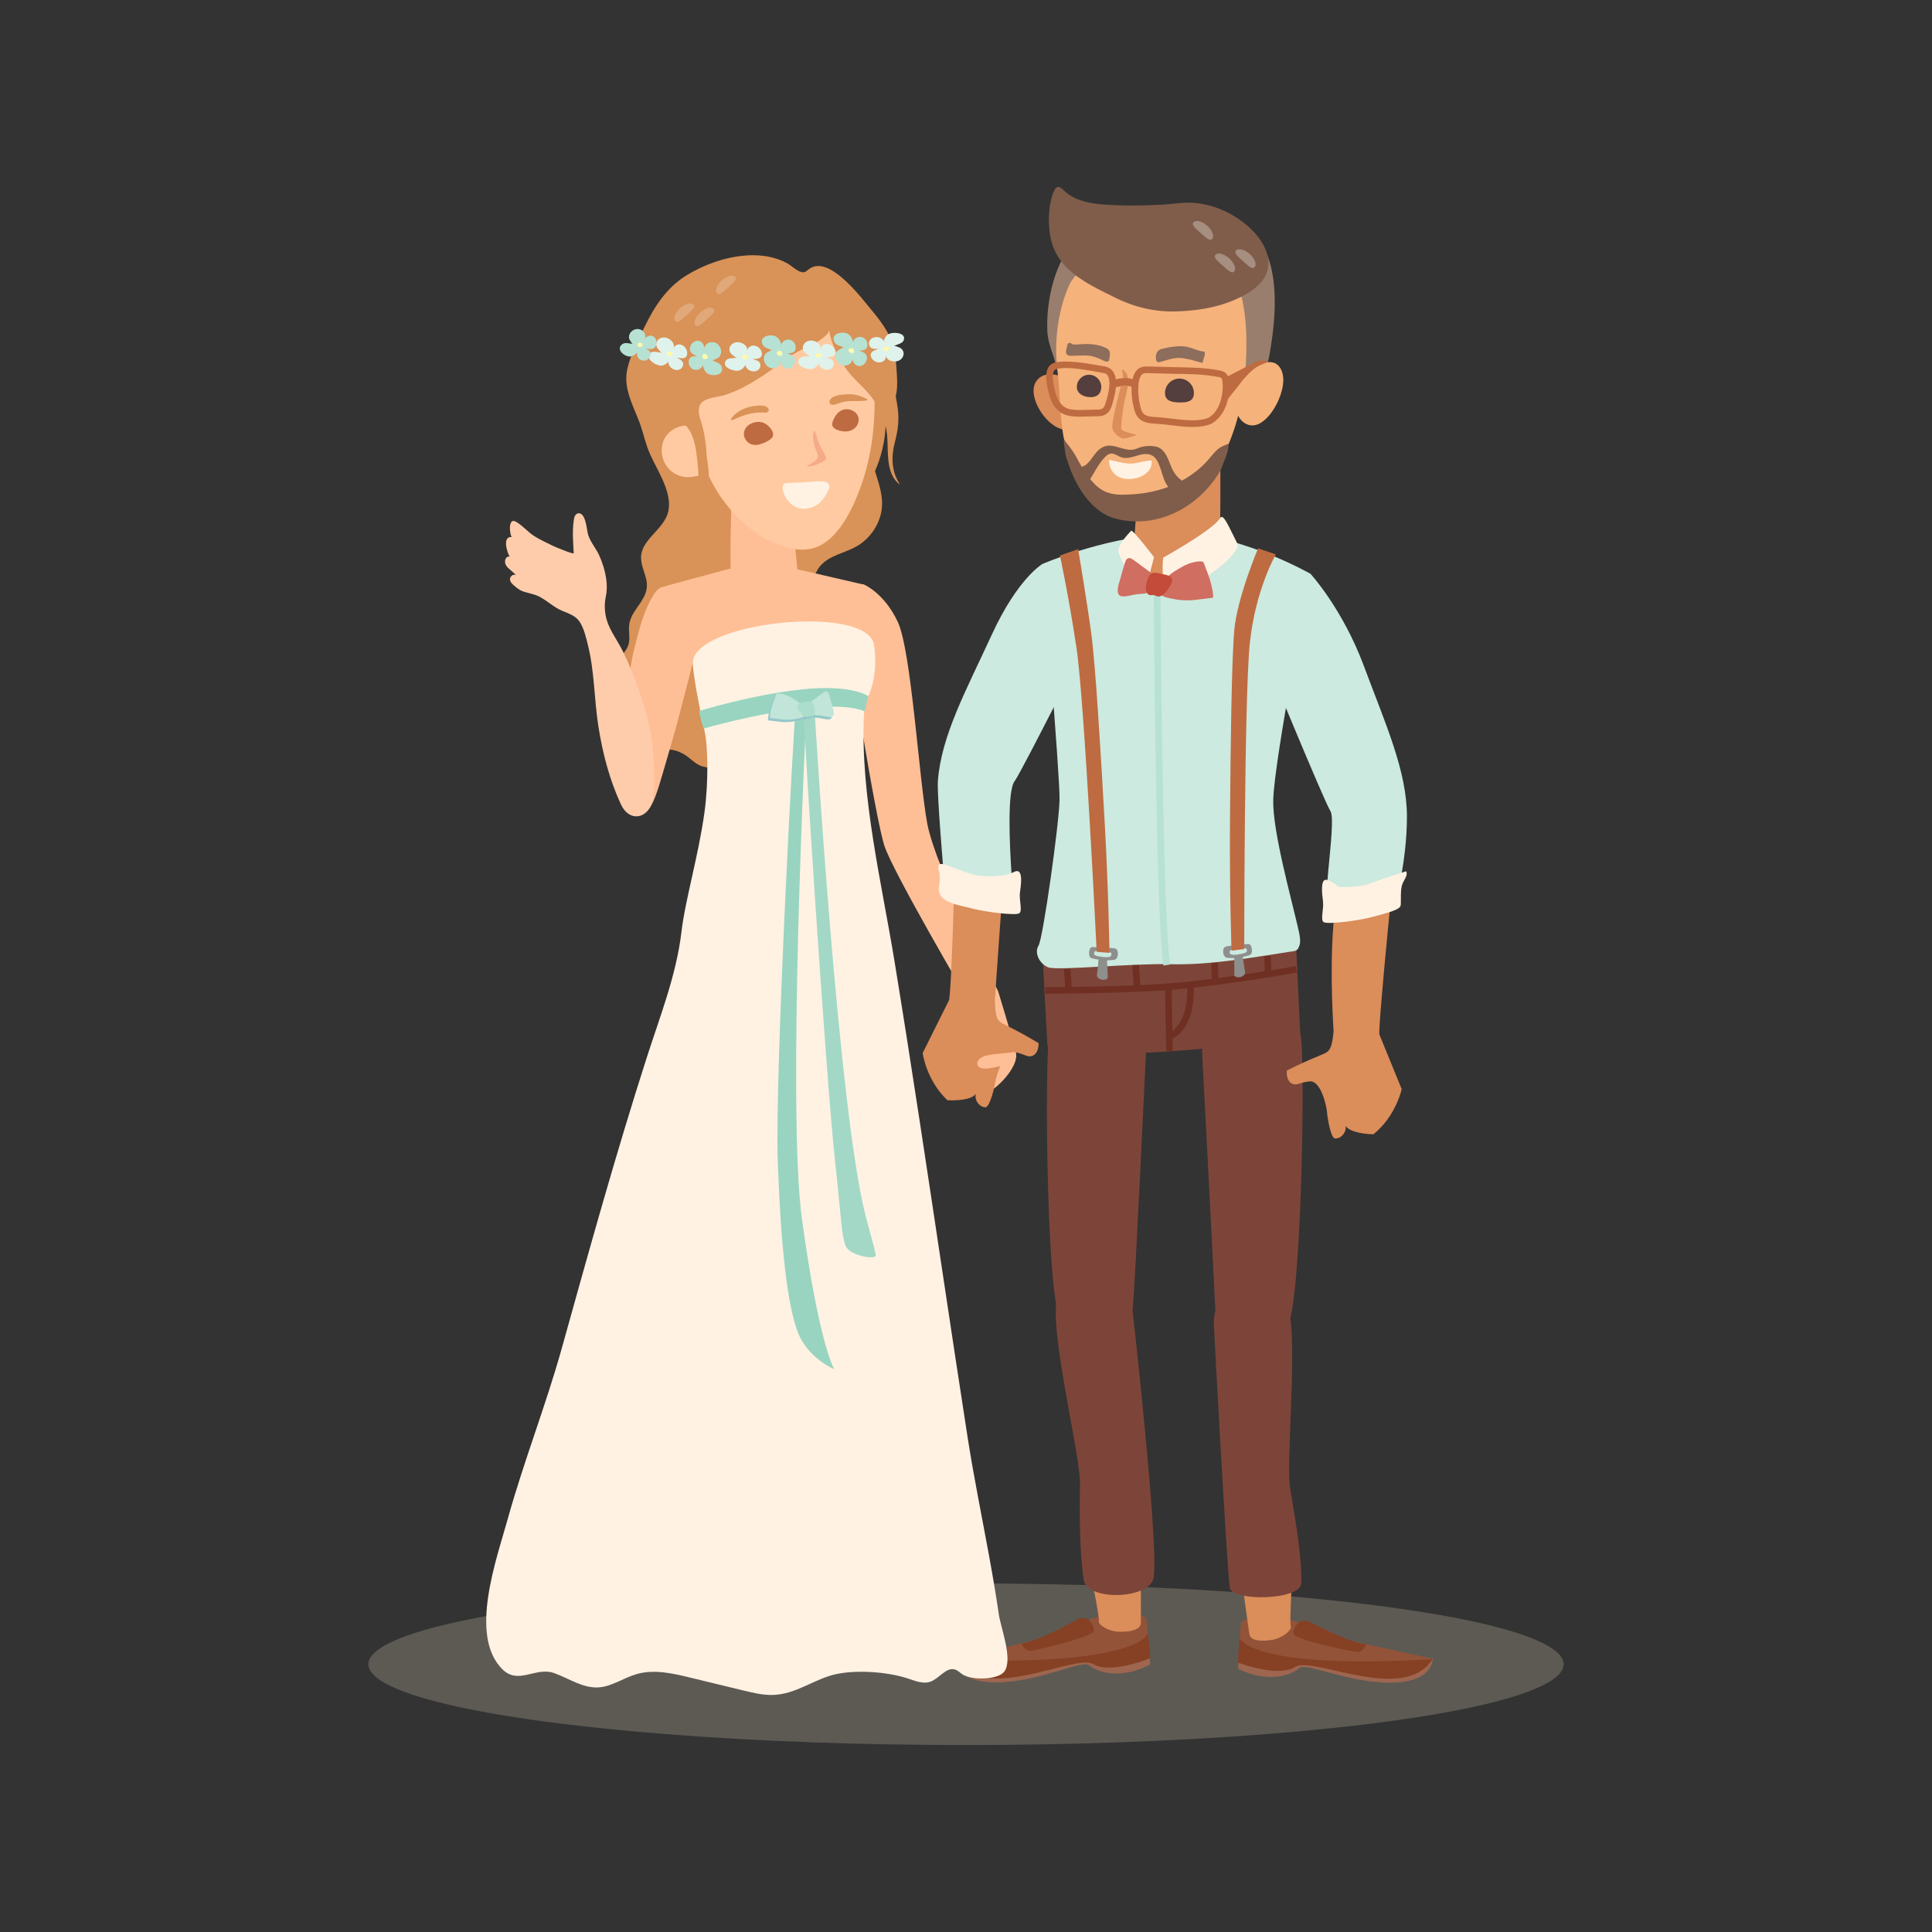 <?xml version="1.0" encoding="utf-8"?>
<!-- Generator: Adobe Illustrator 16.0.0, SVG Export Plug-In . SVG Version: 6.00 Build 0)  -->
<!DOCTYPE svg PUBLIC "-//W3C//DTD SVG 1.1//EN" "http://www.w3.org/Graphics/SVG/1.1/DTD/svg11.dtd">
<svg version="1.1" id="Layer_1" xmlns="http://www.w3.org/2000/svg" xmlns:xlink="http://www.w3.org/1999/xlink" x="0px" y="0px"
	 width="350px" height="350px" viewBox="0 0 350 350" enable-background="new 0 0 350 350" xml:space="preserve">
<rect x="0" y="0" width="350" height="350" fill="#333333" stroke="none"/>
<g>
	<ellipse opacity="0.3" fill="#C0B6A1" cx="175" cy="301.492" rx="108.262" ry="14.639"/>
	<path fill="#FFBF96" d="M156.497,105.882c0,0,3.699,1.535,6.15,6.794c2.451,5.259,3.813,28.259,5.324,36.467
		c1.511,8.208,12.854,30.444,12.854,30.444s2.561,8.335,3.216,11.072c0.656,2.738-4.011,7.103-5.379,7.316
		c-1.367,0.213-4.731-6.668-4.945-8.035c-0.214-1.368,1.631-8.815,1.631-8.815s-13.608-23.169-15.154-27.963
		c-1.545-4.795-6.694-36.025-6.439-38.754C154.009,111.679,154.382,105.273,156.497,105.882z"/>
	<path fill="#D99257" d="M158.11,56.435c1.521,1.845,2.962,3.812,3.653,6.094c0.453,1.495,0.566,3.067,0.673,4.625
		c0.133,1.946,0.244,3.978-0.535,5.767c-0.719,1.65-2.117,2.903-3.035,4.452c-3.272,5.524,1.926,10.025,0.757,15.526
		c-0.542,2.549-2.224,4.834-4.495,6.11c-2.173,1.22-4.91,1.614-6.522,3.515c-1.229,1.449-1.523,3.476-2.551,5.073
		c-1.599,2.483-4.72,3.549-7.664,3.777c-3.945,0.306-8.149-1.041-10.066,3.483c-0.871,2.056-1.118,4.371-0.701,6.565
		c0.487,2.566,1.837,4.878,3.218,7.095c1.022,1.64,2.074,3.26,3.156,4.861c0.638,0.945,1.318,2.047,1.021,3.147
		c-0.382,1.412-2.082,1.924-3.518,2.203c-1.604,0.311-3.338,0.606-4.809-0.102c-0.851-0.41-1.516-1.114-2.286-1.659
		c-1.889-1.334-3.922-1.489-6.094-0.884c-1.258,0.35-2.719,0.626-3.775-0.141c-0.649-0.472-1.003-1.255-1.186-2.037
		c-0.258-1.104-0.236-2.272-0.633-3.334c-0.765-2.049-2.464-2.852-2.574-5.197c-0.081-1.738,0.305-3.857,1.322-5.305
		c0.924-1.313,2.268-2.08,2.496-3.81c0.127-0.957-0.086-1.93,0.002-2.89c0.217-2.389,2.22-3.783,2.979-5.917
		c0.866-2.44-0.766-4.038-0.81-6.401c-0.058-3.135,3.758-4.917,4.782-7.881c0.548-1.582,0.229-3.337-0.335-4.913
		c-0.74-2.065-1.887-3.942-2.795-5.932c-0.851-1.864-1.201-3.834-1.913-5.741c-1.177-3.15-3.023-6.271-2.215-9.783
		c0.607-2.64,1.895-5.074,3.065-7.495c1.805-3.731,4.024-7.196,7.619-9.407c3.13-1.926,6.829-3.275,10.534-3.593
		c1.889-0.162,3.822-0.047,5.64,0.517c0.858,0.267,1.723,0.624,2.479,1.115c0.604,0.393,1.131,0.911,1.799,1.203
		c0.893,0.39,1.049,0.153,1.766-0.388c3.61-2.728,9.506,5.231,11.265,7.337C157.92,56.205,158.016,56.32,158.11,56.435z"/>
	<path fill="#FFCAA1" d="M127.558,204.926c0,0,5.188,67.538,8.085,81.907c0,0-4.427,8.145-8.201,10.382
		c-3.774,2.238-7.824,2.023-7.91,3.644c-0.085,1.621,12.109,1.453,13.794,0.323s3.562-5.903,5.651-7.013
		c2.089-1.107,3.454-3.879,2.026-7.61c-1.427-3.731-0.461-81.353-0.461-81.353L127.558,204.926z"/>
	<path fill="#99D4C0" d="M125.47,298.004l2.408,1.703c0,0,2.838-0.285,5.247-2.71s7.98-10.223,7.98-10.223s0.951,1.517,0.938,2.82
		c-0.015,1.303-0.819,6.256-0.948,7.661s-0.129,1.405-0.129,1.405l-0.94-0.066l0.35-5.179c0,0-1.763,1.482-2.327,1.887
		s-1.738,2.08-2.466,3.508c-0.728,1.427-0.95,2.556-2.768,3.058c-1.819,0.501-6.388,0.64-8.555,0.525
		c-2.653-0.141-5.057-0.421-5.253-1.31C118.657,299.491,125.47,298.004,125.47,298.004z"/>
	<path fill="#FFCAA1" d="M156.671,204.889c0,0-5.39,67.548-8.257,81.924c0,0,4.443,8.135,8.222,10.365
		c3.779,2.23,7.829,2.007,7.918,3.628c0.089,1.62-12.105,1.478-13.793,0.352c-1.687-1.127-3.574-5.897-5.665-7.002
		c-2.093-1.104-3.463-3.872-2.043-7.606s0.636-81.354,0.636-81.354L156.671,204.889z"/>
	<path fill="#99D4C0" d="M158.609,297.963l-2.403,1.707c0,0-2.84-0.278-5.254-2.698s-8.001-10.206-8.001-10.206
		s-0.948,1.519-0.932,2.821c0.018,1.302,0.833,6.254,0.964,7.659c0.132,1.405,0.132,1.405,0.132,1.405l0.94-0.067l-0.36-5.179
		c0,0,1.766,1.478,2.33,1.882c0.566,0.403,1.744,2.076,2.474,3.503c0.73,1.427,0.955,2.554,2.774,3.052
		c1.82,0.497,6.389,0.627,8.555,0.508c2.653-0.146,5.057-0.432,5.25-1.32C165.426,299.436,158.609,297.963,158.609,297.963z"/>
	<path fill="#D99257" d="M159.527,82.589c-0.736,2.476-1.89,4.792-3.409,6.987c-0.24,0.347-0.509,0.677-0.818,0.965
		c-0.138,0.129-0.892,0.546-0.923,0.678c0.422-1.774,0.844-3.548,1.266-5.323c0.696-2.93,1.428-6.168,0.609-9.152
		c-1.035-3.777-1.575-7.664-1.878-11.563c-0.154-2.002,2.239-5.386,4.173-3.018c1.169,1.43,1.494,3.641,1.605,5.379
		c0.225,3.485,0.528,6.787,0.249,10.283C160.276,79.479,159.981,81.064,159.527,82.589z"/>
	<path fill="#FFBF96" d="M143.749,96.456c0,0,1.197,9.937,0.797,10.774c-0.4,0.838-2.198,2.495-4.038,2.229
		c-1.839-0.265-7.703-3.219-8.051-5.147c-0.348-1.928,0.121-18.673,0.35-18.591C133.036,85.802,143.749,96.456,143.749,96.456z"/>
	<g id="head_12_">
		<path fill="#FFCAA1" d="M154.209,57.486c0,0,4.273,5.964,4.243,15.488c-0.014,4.782-0.649,9.643-2.198,14.254
			c-1.526,4.545-4.626,11.689-9.962,12.293c-4.324,0.49-9.511-2.427-12.972-6.127c-3.479-3.719-5.12-6.994-6.666-11.754
			c-1.674-5.155-2.767-10.564-2.502-16.006c0.132-2.694,0.57-5.736,2.255-7.949C128.978,54.311,140.382,42.27,154.209,57.486z"/>
		<path fill="#D99257" d="M160.792,80.454c-0.025-0.861-0.065-1.72-0.206-2.567c-0.361-2.188-1.386-4.209-2.715-5.966
			c-1.372-1.814-3.213-3.19-4.548-5.03c-1.538-2.12-2.694-4.541-3.149-7.133c0.181,1.032-3.296,2.932-4.039,3.218
			c-1.324,0.507-2.366,1.12-3.542,1.97c-2.195,1.586-4.49,3.306-6.905,4.663c-1.302,0.73-2.655,1.372-4.069,1.854
			c-1.252,0.427-2.759,0.478-3.939,1.054c-0.987,0.481-1.174,1.41-1.054,2.411c0.189,1.59,0.828,3.084,1.054,4.663
			c0.06,0.424,0.759,4.862-0.578,4.145c-4.155-2.229-6.646-14.113-6.423-15.706c0.484-3.434,0.718-7.021,2.478-10.12
			c1.971-3.469,5.695-6.171,9.516-7.229c2.936-0.813,6.031-0.762,9.076-0.706c2.882,0.053,5.913-0.096,8.623,1.043
			c3.014,1.266,4.674,3.574,6.497,6.137c1.61,2.263,2.714,4.794,3.545,7.446c0.947,3.022,1.8,6.284,2.226,9.423
			c0.286,2.107,0.027,3.977-0.509,6.012c-0.706,2.68-0.671,5.415,0.941,7.785c-1.079-0.724-1.672-1.995-1.949-3.265
			C160.827,83.214,160.83,81.832,160.792,80.454z"/>
		<path fill="#FFCAA1" d="M119.912,82.259c0.358,2.643,2.742,4.501,5.326,4.152c2.582-0.349,4.39-1.133,4.031-3.776
			c-0.356-2.642-2.816-5.86-5.398-5.509C121.288,77.474,119.555,79.617,119.912,82.259z"/>
		<path fill="#BE6B41" d="M134.829,79.099c0.212,0.766,0.899,1.404,1.711,1.49c0.717,0.076,1.47-0.16,2.107-0.469
			c0.516-0.25,1.41-0.703,1.42-1.367c0.013-0.871-1.014-1.893-1.784-2.172c-1.291-0.469-3.135,0.198-3.475,1.632
			C134.737,78.511,134.75,78.814,134.829,79.099z"/>
		<path fill="#BE6B41" d="M151.231,75.542c-0.135,0.229-0.251,0.476-0.351,0.732c-0.084,0.213-0.146,0.443-0.118,0.67
			c0.122,0.97,1.84,1.279,2.604,1.216c1.028-0.084,1.947-0.709,2.158-1.761c0.22-1.095-0.554-1.962-1.587-2.195
			C152.677,73.919,151.798,74.578,151.231,75.542z"/>
		<path fill="#E1A879" d="M130.773,50.777c-0.918,0.818-1.316,1.868-0.891,2.347c0.426,0.479,1.059-0.164,1.978-0.981
			c0.918-0.817,1.774-1.499,1.347-1.978C132.78,49.687,131.692,49.961,130.773,50.777z"/>
		<path fill="#E1A879" d="M126.87,56.582c-0.917,0.818-1.315,1.868-0.89,2.347c0.426,0.479,1.059-0.164,1.977-0.981
			s1.774-1.498,1.348-1.977C128.879,55.491,127.789,55.765,126.87,56.582z"/>
		<path fill="#E1A879" d="M123.214,55.821c-0.918,0.816-1.317,1.868-0.89,2.346c0.426,0.479,1.059-0.165,1.976-0.981
			c0.918-0.816,1.774-1.498,1.349-1.977C125.222,54.729,124.133,55.003,123.214,55.821z"/>
		<path fill="#D99257" d="M133.766,74.586c-0.36,0.237-0.694,0.514-0.987,0.834c-0.116,0.126-0.674,0.849-0.104,0.681
			c0.354-0.104,0.877-0.385,1.218-0.523c1.464-0.593,3.066-0.966,4.652-0.823c0.327,0.029,0.73-0.134,0.719-0.514
			c-0.014-0.419-0.539-0.649-0.883-0.721c-0.651-0.137-1.363-0.033-2.011,0.075C135.461,73.746,134.55,74.07,133.766,74.586z"/>
		<path fill="#D99257" d="M153.49,71.422c1.301-0.09,2.508,0.303,3.644,0.917c0.08,0.082-0.064,0.192-0.178,0.211
			c-1.102,0.189-2.221,0.064-3.33,0.134c-0.512,0.033-1.011,0.152-1.494,0.322c-0.416,0.146-1.241,0.507-1.647,0.226
			c-0.516-0.355-0.04-1.025,0.327-1.246C151.573,71.531,152.625,71.482,153.49,71.422z"/>
		<path fill="#FFF2E3" d="M145.509,87.384c0.893-0.038,1.771-0.128,2.661-0.189c1.383-0.095,2.491,0.263,1.938,1.538
			c-0.373,0.856-1.107,1.984-1.856,2.552c-1.009,0.765-2.477,1.118-3.699,0.722c-1.305-0.421-2.364-1.745-2.702-3.05
			c-0.149-0.581-0.172-1.413,0.621-1.448C143.483,87.465,144.497,87.427,145.509,87.384z"/>
		<path fill="#F5AB87" d="M149.021,83.66c-0.935,0.466-1.934,0.932-2.969,0.817c0.553-0.341,2.095-1.02,2.134-1.795
			c0.012-0.239-0.092-0.467-0.185-0.688c-0.372-0.893-0.697-1.866-0.714-2.841c-0.003-0.152-0.018-1.035,0.239-1.058
			c0.17-0.015,0.261,0.424,0.296,0.542c0.187,0.629,0.374,1.276,0.637,1.88c0.309,0.712,0.743,1.36,1.073,2.063
			c0.074,0.16,0.146,0.335,0.111,0.508c-0.052,0.266-0.321,0.421-0.563,0.542C149.061,83.64,149.041,83.65,149.021,83.66z"/>
		<path fill="#D99257" d="M125.704,74.131c-0.836-0.791-3.692-1.759-3.419,0.441c0.148,1.185,1.277,1.693,1.972,2.501
			c1.634,1.901,1.847,4.375,2.11,6.749c0.22,1.98,0.192,3.871,0.204,5.874c0.014,2.343,0.521,4.551,2.677,5.718
			c0.575,0.311,1.097,0.485,1.729,0.64c-1.276-0.313-2.563-2.368-2.688-3.608c-0.211-2.091,0.148-4.369,0.111-6.489
			c-0.025-1.443-0.377-2.803-0.441-4.231c-0.075-1.659-0.395-3.397-0.841-4.995C126.833,75.709,126.41,74.798,125.704,74.131z"/>
	</g>
	<path fill="#FFBF96" d="M132.339,102.987c0,0,2.396,5.131,7.276,4.941c3.654-0.142,4.85-4.8,4.85-4.8l11.974,2.771
		c0,0,3.367,15.97-0.408,22.298c-3.775,6.328-4.692,16.518-4.692,16.518s5.256,11.564,6.198,19.103s-0.865,42.262-0.865,42.262
		l-29.113,0.038c0,0-1.16-30.469-1.16-40.52c0-10.052,5.204-21.009,5.204-21.009s-5.235-22.057-6.071-26.187
		c-0.837-4.129-4.892-12.257-4.892-12.257L132.339,102.987z"/>
	<g>
		<path fill="#925339" d="M235.243,294.834c0,0-0.056-1.048-0.409-1.119c-0.355-0.069-9.829-1.852-10.051,0.614
			c-0.221,2.468-0.435,6.774-0.435,6.774s7.247,2.777,10.385,0.771c3.14-2.005,19.732,6.772,24.828-1.386
			C259.562,300.488,235.712,295.423,235.243,294.834z"/>
		<path fill="#864023" d="M247.501,297.875c0,0-0.538,1.432-1.506,1.395c-0.966-0.037-11.601-2.2-11.66-3.335
			c-0.059-1.138,1.088-2.688,2.334-2.315C237.917,293.993,243.977,297.533,247.501,297.875z"/>
		<path fill="#9E664F" d="M224.339,300.999l-0.014,1.332c5.581,2.777,9.87,0.975,11.04-0.139c1.168-1.113,8.907,2.69,16.619,2.638
			c7.715-0.052,7.577-4.342,7.577-4.342c-5.096,8.158-21.688-0.619-24.828,1.386C231.596,303.881,224.339,300.999,224.339,300.999z"
			/>
		<path fill="#864023" d="M259.479,300.581c-5.098,8.157-21.688-0.621-24.828,1.386c-3.139,2.006-10.387-0.771-10.387-0.771
			s0.115-2.35,0.268-4.57C224.532,296.625,225.707,302.522,259.479,300.581z"/>
	</g>
	<g>
		<path fill="#925339" d="M197.229,294.335c0,0,0.027-1.049,0.379-1.128c0.354-0.08,9.775-2.118,10.063,0.342
			c0.289,2.46,0.618,6.76,0.618,6.76s-7.168,2.972-10.36,1.052c-3.193-1.92-19.542,7.303-24.856-0.715
			C173.072,300.646,196.776,294.938,197.229,294.335z"/>
		<path fill="#864023" d="M185.058,297.707c0,0,0.576,1.416,1.542,1.353c0.964-0.063,11.537-2.511,11.565-3.648
			c0.028-1.139-1.158-2.657-2.395-2.251C194.533,293.565,188.573,297.271,185.058,297.707z"/>
		<path fill="#9E664F" d="M208.297,300.205l0.048,1.33c-5.503,2.927-9.84,1.24-11.039,0.16c-1.198-1.082-8.832,2.93-16.543,3.084
			c-7.712,0.156-7.69-4.134-7.69-4.134c5.314,8.018,21.663-1.205,24.856,0.715C201.121,303.28,208.297,300.205,208.297,300.205z"/>
		<path fill="#864023" d="M173.157,300.734c5.314,8.017,21.664-1.204,24.855,0.717c3.192,1.919,10.362-1.054,10.362-1.054
			s-0.179-2.346-0.391-4.562C207.984,295.836,206.969,301.764,173.157,300.734z"/>
	</g>
	<g>
		<path fill="#DB8D5A" d="M197.929,286.745c0,0,1.276,6.354,1.135,6.958c-0.142,0.603,1.684,1.821,3.522,1.897
			c1.839,0.077,4.065-0.252,4.097-1.568c0.028-1.316-0.02-7.648-0.02-7.648S201.111,284.567,197.929,286.745z"/>
		<g>
			<path fill="#DB8D5A" d="M233.986,287.619c0,0-0.372,6.473-0.146,7.049c0.226,0.578-1.41,2.04-3.221,2.375
				c-1.811,0.333-4.062,0.321-4.275-0.977c-0.214-1.299-1.057-7.576-1.057-7.576S230.527,285.912,233.986,287.619z"/>
			<g>
				<path fill="#7D4539" d="M207.657,189.549c-2.089-8.099-16.542-5.219-17.474-2.665c-0.875,2.396-0.761,38.211,1.152,49.517
					c-0.723,6.854,4.432,27.631,4.322,32.472c-0.119,5.266-0.063,12.761,0.672,17.326c0.611,3.782,11.19,3.569,12.563,0
					c1.324-3.434-3.359-45.796-3.715-48.648C205.641,232.732,207.657,189.549,207.657,189.549z"/>
				<path fill="#7D4539" d="M233.719,269.606c-0.726-4.395,1.063-22.763,0.049-30.887c2.174-9.021,2.699-48.988,1.779-51.509
					c-0.932-2.554-15.703-4.981-17.792,3.117c0,0,2.066,39.422,2.423,47.135c-0.182,0.684-0.285,1.446-0.294,2.293
					c0,0,2.348,44.124,2.915,47.906c0.366,2.439,12.808,2.318,12.93-0.854C235.906,282.188,234.576,274.8,233.719,269.606z"/>
			</g>
		</g>
		<path fill="#7D4539" d="M188.717,170.162c0,0,0.889,16.971,1.036,19.175c0.254,3.807,43.415-0.099,45.794-2.126l-0.869-18.321
			L188.717,170.162z"/>
		<g>
			<path fill="#6F3023" d="M189.345,180.025v-1.202c0.14,0,14.069-0.009,22.847-0.704c8.773-0.696,22.42-3.079,22.557-3.103
				l0.208,1.185c-0.138,0.024-13.839,2.416-22.669,3.117C203.462,180.018,189.484,180.025,189.345,180.025z"/>
			
				<rect x="206.031" y="184.03" transform="matrix(0.018 1 -1 0.018 392.579 -30.542)" fill="#6F3023" width="11.62" height="1.203"/>
			<path fill="#6F3023" d="M212.248,188.195l-0.369-1.145l0.185,0.572l-0.191-0.57c0.035-0.013,3.444-1.282,3.202-8.539l1.202-0.04
				C216.552,186.714,212.423,188.139,212.248,188.195z"/>
			
				<rect x="227.857" y="174.379" transform="matrix(0.038 0.999 -0.999 0.038 395.765 -61.075)" fill="#6F3023" width="3.484" height="1.203"/>
			
				<rect x="218.269" y="175.562" transform="matrix(0.038 0.999 -0.999 0.038 387.719 -50.358)" fill="#6F3023" width="3.483" height="1.202"/>
			
				<rect x="203.981" y="176.185" transform="matrix(0.066 0.998 -0.998 0.066 368.7 -40.435)" fill="#6F3023" width="3.948" height="1.203"/>
			
				<rect x="191.436" y="176.777" transform="matrix(0.067 0.998 -0.998 0.067 357.534 -27.401)" fill="#6F3023" width="3.95" height="1.203"/>
		</g>
	</g>
	<g>
		<g>
			<path fill="#E0F2EC" d="M163.386,63.266c-0.117-0.128-0.266-0.235-0.443-0.3c-0.181-0.067-0.847-0.374-1.006-0.301
				c0.744-0.341,1.754-0.43,1.844-1.304c0.119-1.151-2.145-1.295-2.916-0.772c-0.448,0.303-0.703,0.813-0.742,1.295
				c0.023-0.274-0.509-0.628-0.774-0.726c-0.333-0.123-0.711-0.123-1.04-0.025c-0.708,0.207-1.02,0.829-0.835,1.429
				c0.207,0.675,1.022,0.7,1.698,0.615c-0.592,0.257-1.424,0.437-1.443,1.104c-0.019,0.646,0.667,1.345,1.479,1.385
				c0.83,0.042,1.363-0.629,1.287-1.257c0.118,0.969,1.501,1.344,2.39,0.895c0.624-0.315,0.951-0.986,0.761-1.591
				C163.594,63.556,163.508,63.399,163.386,63.266z"/>
			<path fill="#FFF9AA" d="M161.135,63.151c0.028-0.295-0.452-0.398-0.733-0.35c-0.344,0.061-0.424,0.503-0.202,0.714
				C160.471,63.774,161.107,63.43,161.135,63.151z"/>
		</g>
		<g>
			<path fill="#E0F2EC" d="M145.56,63.539c0.077,0.155,0.19,0.298,0.345,0.41c0.155,0.113,0.712,0.591,0.885,0.564
				c-0.809,0.125-1.805-0.066-2.13,0.75c-0.43,1.074,1.708,1.833,2.593,1.542c0.515-0.168,0.898-0.59,1.068-1.043
				c-0.097,0.257,0.317,0.744,0.547,0.91c0.286,0.209,0.649,0.313,0.992,0.31c0.738-0.006,1.209-0.518,1.194-1.146
				c-0.015-0.706-0.792-0.953-1.464-1.056c0.64-0.086,1.488-0.031,1.689-0.666c0.195-0.617-0.273-1.477-1.044-1.737
				c-0.786-0.268-1.482,0.231-1.581,0.856c0.151-0.964-1.075-1.704-2.053-1.514c-0.687,0.132-1.186,0.688-1.167,1.322
				C145.438,63.203,145.479,63.377,145.56,63.539z"/>
			<path fill="#FFF9AA" d="M147.693,64.265c-0.108,0.277,0.326,0.506,0.608,0.537c0.348,0.036,0.547-0.367,0.392-0.631
				C148.502,63.848,147.796,64.005,147.693,64.265z"/>
		</g>
		<g>
			<path fill="#E0F2EC" d="M132.265,63.837c0.077,0.155,0.191,0.298,0.345,0.41c0.155,0.114,0.712,0.592,0.886,0.565
				c-0.81,0.125-1.806-0.067-2.131,0.749c-0.43,1.075,1.707,1.833,2.593,1.542c0.515-0.169,0.899-0.59,1.068-1.042
				c-0.097,0.257,0.317,0.743,0.547,0.909c0.286,0.209,0.65,0.314,0.992,0.31c0.738-0.006,1.209-0.519,1.195-1.146
				c-0.015-0.706-0.792-0.953-1.465-1.056c0.64-0.086,1.489-0.031,1.689-0.667c0.195-0.616-0.272-1.477-1.043-1.737
				c-0.786-0.267-1.483,0.232-1.582,0.856c0.152-0.963-1.075-1.704-2.053-1.515c-0.687,0.132-1.185,0.688-1.167,1.323
				C132.144,63.501,132.184,63.675,132.265,63.837z"/>
			<path fill="#FFF9AA" d="M134.398,64.563c-0.108,0.277,0.326,0.507,0.609,0.537c0.347,0.036,0.546-0.367,0.391-0.631
				C135.208,64.146,134.501,64.303,134.398,64.563z"/>
		</g>
		<g>
			<path fill="#E0F2EC" d="M118.919,62.671c0.041,0.168,0.118,0.334,0.243,0.477c0.125,0.146,0.559,0.738,0.733,0.751
				c-0.816-0.063-1.743-0.475-2.244,0.246c-0.663,0.949,1.246,2.173,2.174,2.09c0.539-0.047,1.01-0.37,1.277-0.772
				c-0.152,0.228,0.141,0.795,0.325,1.009c0.231,0.27,0.562,0.453,0.896,0.528c0.721,0.162,1.295-0.23,1.424-0.845
				c0.146-0.691-0.554-1.108-1.186-1.362c0.642,0.063,1.456,0.309,1.796-0.264c0.331-0.557,0.07-1.5-0.62-1.929
				c-0.705-0.439-1.498-0.111-1.735,0.475c0.366-0.904-0.66-1.904-1.654-1.942c-0.699-0.027-1.311,0.401-1.438,1.023
				C118.878,62.317,118.877,62.495,118.919,62.671z"/>
			<path fill="#FFF9AA" d="M120.832,63.864c-0.168,0.245,0.202,0.567,0.471,0.661c0.33,0.114,0.616-0.233,0.524-0.525
				C121.716,63.642,120.991,63.634,120.832,63.864z"/>
		</g>
		<g>
			<path fill="#B7E1D3" d="M151.594,63.72c0.097-0.151,0.227-0.278,0.39-0.36c0.163-0.083,0.764-0.461,0.921-0.383
				c-0.737-0.363-1.704-0.429-1.877-1.429c-0.229-1.318,1.899-1.567,2.683-0.996c0.455,0.332,0.747,0.91,0.833,1.462
				c-0.05-0.315,0.418-0.74,0.66-0.862c0.303-0.153,0.66-0.167,0.981-0.069c0.692,0.213,1.05,0.916,0.935,1.611
				c-0.128,0.784-0.896,0.841-1.544,0.77c0.586,0.273,1.392,0.45,1.477,1.213c0.084,0.742-0.496,1.569-1.26,1.646
				c-0.781,0.08-1.355-0.672-1.346-1.396c-0.013,1.117-1.284,1.6-2.17,1.116c-0.624-0.339-1.001-1.097-0.882-1.8
				C151.426,64.061,151.491,63.878,151.594,63.72z"/>
			<path fill="#FFF9AA" d="M153.714,63.506c-0.058-0.338,0.387-0.473,0.657-0.427c0.33,0.056,0.453,0.561,0.265,0.81
				C154.404,64.198,153.767,63.825,153.714,63.506z"/>
		</g>
		<g>
			<path fill="#B7E1D3" d="M130.37,64.565c-0.105,0.145-0.242,0.264-0.41,0.337c-0.168,0.074-0.789,0.417-0.942,0.33
				c0.716,0.405,1.678,0.526,1.793,1.535c0.152,1.329-1.986,1.455-2.735,0.839c-0.436-0.357-0.693-0.952-0.747-1.507
				c0.03,0.317-0.462,0.715-0.71,0.823c-0.311,0.134-0.668,0.128-0.983,0.012c-0.679-0.252-0.996-0.975-0.841-1.663
				c0.174-0.774,0.943-0.788,1.586-0.68c-0.569-0.306-1.363-0.529-1.403-1.296c-0.042-0.746,0.585-1.539,1.352-1.57
				c0.785-0.035,1.314,0.749,1.263,1.471c0.077-1.115,1.375-1.523,2.232-0.989c0.602,0.375,0.935,1.153,0.775,1.848
				C130.558,64.234,130.481,64.413,130.37,64.565z"/>
			<path fill="#FFF9AA" d="M128.241,64.657c0.037,0.341-0.413,0.449-0.682,0.388c-0.326-0.074-0.419-0.585-0.217-0.824
				C127.591,63.926,128.207,64.335,128.241,64.657z"/>
		</g>
		<g>
			<path fill="#B7E1D3" d="M113.94,61.114c0.007,0.164,0.051,0.324,0.142,0.463c0.09,0.141,0.39,0.715,0.55,0.726
				c-0.748-0.053-1.541-0.446-2.138,0.262c-0.786,0.934,0.776,2.108,1.655,2.019c0.513-0.051,1.008-0.374,1.329-0.768
				c-0.183,0.226-0.01,0.776,0.125,0.983c0.167,0.259,0.442,0.435,0.741,0.506c0.644,0.15,1.249-0.239,1.479-0.84
				c0.259-0.677-0.32-1.075-0.863-1.317c0.588,0.055,1.304,0.286,1.722-0.276c0.408-0.545,0.331-1.465-0.235-1.876
				c-0.579-0.423-1.377-0.095-1.702,0.48c0.503-0.886-0.277-1.851-1.197-1.877c-0.647-0.019-1.293,0.404-1.522,1.013
				C113.965,60.767,113.933,60.942,113.94,61.114z"/>
			<path fill="#FFF9AA" d="M115.512,62.257c-0.2,0.241,0.088,0.551,0.322,0.64c0.286,0.108,0.615-0.234,0.581-0.517
				C116.375,62.031,115.701,62.03,115.512,62.257z"/>
		</g>
		<g>
			<path fill="#B7E1D3" d="M138.596,64.212c0.097-0.151,0.227-0.278,0.39-0.36c0.163-0.083,0.764-0.461,0.922-0.383
				c-0.738-0.363-1.705-0.429-1.879-1.429c-0.228-1.318,1.899-1.567,2.683-0.996c0.456,0.332,0.747,0.91,0.834,1.461
				c-0.05-0.315,0.419-0.74,0.66-0.862c0.303-0.153,0.659-0.167,0.981-0.069c0.692,0.213,1.05,0.916,0.936,1.612
				c-0.13,0.783-0.897,0.84-1.546,0.769c0.587,0.273,1.393,0.45,1.478,1.213c0.084,0.742-0.496,1.57-1.26,1.646
				c-0.781,0.08-1.355-0.671-1.346-1.396c-0.013,1.118-1.285,1.601-2.171,1.116c-0.623-0.34-1-1.098-0.882-1.8
				C138.427,64.554,138.493,64.371,138.596,64.212z"/>
			<path fill="#FFF9AA" d="M140.715,63.999c-0.058-0.339,0.387-0.474,0.658-0.428c0.33,0.056,0.452,0.561,0.265,0.81
				C141.406,64.69,140.768,64.318,140.715,63.999z"/>
		</g>
	</g>
	<g>
		<path fill="#FFBF96" d="M119.92,106.346c4.88-1.324,6.34,5.505,6.006,10.511c-0.187,2.81-1.059,5.647-1.749,8.361
			c-0.995,3.918-2.032,7.828-3.184,11.703c-2.24,7.537-2.843,10.887-5.829,10.619c-1.139-0.102-2.597-10.242-2.44-12.394
			c0.334-4.623,1.043-13.137,2.176-17.59c0.822-3.229,1.649-6.787,3.421-9.656C118.69,107.3,119.195,106.543,119.92,106.346z"/>
		<path fill="#FFCCAB" d="M118.216,145.152c-0.909,3.264-4.23,3.789-5.712,0.602c-2.084-4.481-3.331-9.289-4.1-14.158
			c-0.769-4.882-0.697-9.977-1.905-14.775c-0.347-1.376-0.687-2.897-1.447-4.116c-0.702-1.126-1.968-1.546-3.133-2.022
			c-1.555-0.636-2.715-1.805-4.167-2.574c-0.912-0.483-2.022-0.642-2.996-0.967c-0.61-0.204-1.118-0.629-1.606-1.047
			c-0.353-0.302-0.731-0.655-0.764-1.118c-0.039-0.55,0.604-1.05,1.102-0.815c-0.452-0.402-0.904-0.803-1.356-1.205
			c-0.476-0.421-0.78-0.947-0.577-1.618c0.101-0.332,0.457-0.613,0.785-0.501c-0.487-0.713-1.397-3.791,0.396-3.538
			c-0.326-0.047-0.899-3.783,0.823-2.74c1.178,0.713,2.061,1.81,3.218,2.549c1.034,0.661,2.163,1.161,3.259,1.715
			c0.417,0.211,3.907,1.663,3.896,1.396c-0.085-2.037-0.287-3.955,0.017-5.994c0.043-0.293,0.096-0.594,0.254-0.844
			c0.157-0.25,0.444-0.441,0.737-0.399c1.233,0.178,1.333,2.966,1.601,3.861c0.406,1.36,1.392,2.427,1.981,3.7
			c0.608,1.315,1.061,2.767,1.28,4.199c0.166,1.08,0.187,2.196-0.044,3.268c-0.311,1.44-0.243,3.014,0.197,4.421
			c0.446,1.425,1.264,2.692,2.019,3.969c0.781,1.324,1.417,2.706,2.019,4.121c1.298,3.051,2.381,6.194,3.25,9.394
			C118.816,135.717,118.623,143.688,118.216,145.152z"/>
	</g>
	<g>
		<path fill="#DB8D5A" d="M253.414,149.271c-0.256,1.115-3.872,37.285-3.517,38.152c0,0.003,4.032,9.877,4.032,9.877
			s-0.996,4.85-5.122,8.192c-2.587-0.07-5.041-0.723-5.141-1.902c0.509,1.166-0.521,2.694-1.793,2.659
			c-0.839-0.022-1.421-4.014-1.455-4.624c-0.067-1.196-1.11-5.866-3.109-5.727c-0.49,0.034-0.978,0.123-1.448,0.267
			c-0.509,0.154-1.039,0.371-1.554,0.24c-0.48-0.12-0.846-0.535-1.022-0.997s-0.19-0.97-0.17-1.465
			c2.008-1.024,4.079-1.96,6.166-2.808c0.397-0.162,0.798-0.328,1.15-0.573c0.939-0.654,1.02-2.686,1.16-3.678
			c0.021-0.148-0.731-10.012-0.068-18.875c0.672-8.986,2.759-16.97,2.738-16.82c-0.005,0.032,2.273-0.328,4.572-0.814
			C251.32,149.851,253.414,149.271,253.414,149.271z"/>
		<path fill="#CCEADF" d="M237.417,103.958c0,0,5.798,6.301,9.687,16.751c3.888,10.45,7.776,18.956,7.776,27.219
			c0,8.263-2.187,15.963-2.187,15.963s-6.77,2.848-11.854,2.848c-1.981,0,1.404-17.839,0.188-19.784
			c-1.215-1.944-12.162-28.584-12.162-28.584S225.994,104.443,237.417,103.958z"/>
		<path fill="#FFF2E3" d="M254.726,157.84c0,0-4.597,1.466-6.65,2.249c-2.053,0.782-5.574,0.586-5.574,0.586
			s-1.662-1.466-2.444-1.271s-0.587,2.347-0.391,3.814c0.194,1.467-0.489,3.325,0.098,3.814c0.586,0.488,6.259-0.197,9.095-0.979
			c2.836-0.782,4.791-1.271,4.889-2.054c0.098-0.782-0.098-2.836,0.294-3.813C254.432,159.209,255.116,158.525,254.726,157.84z"/>
	</g>
	<g>
		<path fill="#DB8D5A" d="M172.877,155.747c0.173,1.131-0.548,24.637-0.966,25.474c-0.001,0.004-4.763,9.547-4.763,9.547
			s0.629,4.91,4.493,8.555c2.584,0.124,5.08-0.343,5.268-1.513c-0.595,1.126,0.316,2.727,1.589,2.788
			c0.838,0.04,1.719-3.896,1.799-4.502c0.156-1.188,1.547-5.767,3.529-5.478c0.487,0.071,0.966,0.197,1.425,0.375
			c0.495,0.191,1.008,0.448,1.531,0.357c0.487-0.085,0.883-0.471,1.095-0.919c0.211-0.448,0.262-0.953,0.279-1.447
			c-1.926-1.173-3.921-2.261-5.938-3.264c-0.384-0.191-0.771-0.387-1.104-0.657c-0.887-0.723-0.813-2.756-0.88-3.755
			c-0.021-0.302,1.607-23.261,1.627-22.96c0.001,0.032-2.243-0.498-4.499-1.155C174.923,156.483,172.877,155.747,172.877,155.747z"
			/>
		<path fill="#CCEADF" d="M188.819,102.185c0,0-4.449,2.592-9.112,12.721c-4.662,10.128-9.178,18.319-9.799,26.559
			c-0.186,2.464,1.009,16.22,1.009,16.22s12.573,4.207,12.332,0.602c-0.344-5.144-0.812-14.904,0.546-16.751
			s14.274-27.589,14.274-27.589S200.172,103.527,188.819,102.185z"/>
		<path fill="#FFF2E3" d="M170.182,156.559c0.055-0.045,0.131-0.047,0.201-0.047c0.942-0.002,2.106,0.629,3.003,0.93
			c1.537,0.517,2.976,1.185,4.605,1.255c1.781,0.077,3.892,0.146,5.532-0.649c0.208-0.102,0.416-0.22,0.647-0.243
			c1.282-0.127,0.694,3.156,0.606,3.813c-0.195,1.468,0.489,3.326-0.098,3.814c-0.586,0.489-6.259-0.196-9.095-0.978
			c-1.765-0.487-5.453-0.878-5.503-3.33c-0.007-0.336,0.061-0.668,0.105-1.001c0.101-0.728,0.136-1.508-0.061-2.215
			C170.01,157.488,169.854,156.974,170.182,156.559z"/>
	</g>
	<g>
		<path fill="#FFF2E3" d="M158.339,116.85c0.9,5.879-1.197,9.613-1.197,9.613s-0.556,1.353-0.637,3.192
			c-0.644,14.503,3.22,30.278,5.55,44.526c3.073,18.793,5.948,38.048,8.801,57.04c1.463,9.729,2.93,19.459,4.439,29.182
			c1.112,7.15,2.566,14.24,3.867,21.356c0.65,3.56,1.269,7.126,1.785,10.711c0.34,2.359,2.643,8.269,0.961,10.392
			c-1.161,1.467-5.939,1.577-7.576,0.447c-0.415-0.286-0.778-0.668-1.254-0.836c-1.637-0.573-2.88,1.582-4.511,2.174
			c-1.343,0.485-2.797-0.152-4.155-0.594c-3.627-1.177-8.931-1.548-12.655-0.829c-4.188,0.808-7.514,3.818-11.983,3.835
			c-1.711,0.005-3.396-0.4-5.062-0.804c-3.226-0.781-6.451-1.563-9.677-2.344c-3.186-0.771-6.532-1.543-9.687-0.64
			c-2.386,0.683-4.543,2.299-7.014,2.42c-2.79,0.137-5.286-1.645-7.928-2.591c-3.378-1.209-6.478,2.193-9.389-0.693
			c-6.128-6.072-1.067-19.916,0.941-27.151c2.915-10.503,6.927-20.634,9.852-31.133c4.896-17.571,9.767-35.124,15.338-52.481
			c2.339-7.288,5.387-15.022,6.288-22.708c0.706-6.014,3.089-13.846,4.177-21.701c0.796-5.743,0.585-12.197,0.085-14.486
			c-1.342-6.135-1.985-10.042-2.2-12.366C124.785,112.716,157.168,109.2,158.339,116.85z"/>
		<path fill="#99D4C0" d="M156.659,128.905c0,0-2.363-1.526-11.102-0.587c-8.737,0.939-18.108,3.675-18.108,3.675
			s-0.639-1.99-0.809-3.176c0,0,9.368-2.932,18.55-3.918c9.183-0.987,12.119,1.219,12.119,1.219S156.971,127.298,156.659,128.905z"
			/>
		<path fill="#99D4C0" d="M146.061,129.649c0,0-3.543,71.015-0.776,91.231c3.125,22.824,5.842,27.165,5.842,27.165
			s-4.965-2.045-6.718-7.011c-1.753-4.965-2.921-14.604-3.505-30.377c-0.584-15.773,2.921-80.326,3.213-81.786
			C144.408,127.412,146.061,129.649,146.061,129.649z"/>
		<path fill="#A3D8C6" d="M147.604,129.224c0,0,4.192,70.98,9.139,90.776c0.732,2.928,1.527,5.325,1.908,7.384
			c0.17,0.92-4.802,0.146-5.479-1.729c-0.779-2.158-0.759-4.976-1.895-15.343c-1.718-15.689-5.822-80.167-5.69-81.65
			C145.719,127.179,147.604,129.224,147.604,129.224z"/>
		<path fill="#94C7C9" d="M140.18,126.505c0.03-0.078,0.061-0.155,0.09-0.232c0.021-0.056,0.046-0.116,0.1-0.148
			c0.04-0.024,0.09-0.029,0.137-0.032c0.886-0.053,1.795,0.303,2.532,0.729c0.474,0.274,1.025,0.611,1.496,1.01
			c0.312-0.138,0.717-0.185,0.979-0.25c0.305-0.074,0.703-0.187,1.011-0.072c0.025,0.009,0.042,0.036,0.066,0.05
			c0.026-0.025,0.041-0.055,0.072-0.078c0.706-0.519,1.412-1.039,2.117-1.558c0.19-0.139,0.422-0.287,0.653-0.22
			c0.234,0.067,0.335,0.318,0.403,0.538c0.211,0.684,0.412,1.37,0.599,2.06c0.126,0.467,0.562,1.616,0.006,1.953
			c-0.343,0.207-1.265-0.036-1.632-0.113c-0.389-0.082-0.7-0.095-1.085-0.118c-0.183-0.011-0.383-0.048-0.571-0.111
			c-0.096,0.17-0.244,0.287-0.484,0.276c-0.112-0.005-0.225-0.026-0.336-0.008c-0.137,0.023-0.255,0.103-0.388,0.142
			c-0.217,0.063-0.436-0.002-0.629-0.119c-0.279,0.254-0.756,0.304-1.181,0.404c-0.711,0.167-1.449,0.236-2.181,0.202
			c-0.4-0.018-0.798-0.066-1.196-0.114c-0.487-0.059-0.975-0.119-1.462-0.177c-0.052-0.006-0.108-0.015-0.141-0.052
			c-0.033-0.036-0.033-0.088-0.031-0.135C139.204,129.007,139.7,127.745,140.18,126.505z"/>
		<g>
			<path fill="#C2E5D9" d="M147.009,127.051c0.706-0.52,1.412-1.039,2.117-1.558c0.189-0.139,0.422-0.287,0.652-0.22
				c0.235,0.067,0.336,0.318,0.404,0.538c0.211,0.683,0.412,1.37,0.599,2.06c0.126,0.466,0.562,1.616,0.006,1.953
				c-0.343,0.207-1.265-0.037-1.632-0.114c-0.39-0.081-0.7-0.094-1.085-0.117c-0.347-0.021-0.771-0.117-1.014-0.362
				c-0.235-0.237-0.334-0.625-0.406-0.931C146.543,127.848,146.595,127.355,147.009,127.051z"/>
			<path fill="#C2E5D9" d="M140.526,126.071c-0.479,1.24-0.977,2.502-1.056,3.829c-0.002,0.047-0.002,0.099,0.03,0.134
				c0.033,0.037,0.09,0.046,0.141,0.052c0.488,0.059,0.976,0.118,1.463,0.178c0.397,0.048,0.796,0.096,1.195,0.114
				c0.732,0.033,1.471-0.036,2.182-0.203c0.612-0.143,1.361-0.156,1.418-0.88c0.105-1.339-1.43-2.278-2.515-2.906
				c-0.737-0.427-1.646-0.783-2.533-0.729c-0.047,0.002-0.097,0.007-0.136,0.031c-0.054,0.033-0.078,0.093-0.1,0.148
				C140.586,125.917,140.557,125.994,140.526,126.071z"/>
			<path fill="#ADDDCC" d="M144.801,128.787c0.132,0.198,0.271,0.381,0.364,0.514c0.222,0.319,0.679,0.719,1.126,0.589
				c0.133-0.039,0.251-0.118,0.388-0.141c0.111-0.019,0.224,0.003,0.336,0.007c0.697,0.03,0.671-0.983,0.567-1.407
				c-0.091-0.376-0.279-1.112-0.712-1.271c-0.308-0.114-0.707-0.002-1.011,0.072c-0.462,0.113-1.377,0.162-1.416,0.774
				C144.427,128.168,144.605,128.494,144.801,128.787z"/>
		</g>
	</g>
	<g>
		<path fill="#CCEADF" d="M210.942,96.673c-11.958,1.026-22.123,5.512-22.123,5.512s3.201,38.222,3.128,42.651
			c-0.072,4.429-3.004,25.181-3.808,26.47c-0.803,1.289,0.133,3.256,1.726,3.928c1.592,0.669,15.171-0.745,21.958-0.556
			c4.84,0.135,9.667-0.421,14.448-1.119c2.394-0.349,4.784-0.727,7.172-1.11c1.267-0.203,1.564-0.047,1.965-1.168
			c0.263-0.733,0.039-1.893-0.126-2.619c-1.339-5.931-4.794-18.19-4.623-23.827c0.225-7.523,6.758-40.878,6.758-40.878
			S222.901,95.647,210.942,96.673z"/>
		<path fill="#B7E1D3" d="M210.777,174.922c-1.396-8.866-1.744-65.343-1.759-67.743l1.203-0.007
			c0.004,0.587,0.363,58.787,1.744,67.563L210.777,174.922z"/>
		<g>
			<path fill="#8E8E8D" d="M222.324,173.52c0.427,0.023,0.853,0.043,1.278,0.049c0,0,0.034,2.618,0,2.955
				c-0.043,0.436,0.58,0.551,0.888,0.521c0.511-0.048,1.209-0.432,1.061-1.023c-0.135-0.537-0.402-2.687-0.402-2.687
				s1.007-0.168,1.409-0.403c0.403-0.235,0.304-1.914-0.368-1.914c-0.338,0-3.225,0.268-4.063,0.437
				C221.267,171.625,221.491,173.476,222.324,173.52z M222.905,172.155c0.302-0.27,0.746-0.26,1.125-0.296
				c0.418-0.04,0.852-0.074,1.26-0.118c0.337-0.036,0.57,0.121,0.604,0.485c0.018,0.192-0.094,0.279-0.414,0.432
				c0,0-0.396,0.122-1.112,0.244c-0.715,0.123-1.158,0.062-1.158,0.062C222.781,172.903,222.601,172.428,222.905,172.155z"/>
			<path fill="#BE6B41" d="M231.122,100.437c0,0-3.71,6.417-4.712,16.142c-1.003,9.725-1.003,55.342-1.003,55.342l-2.307,0.301
				c0,0-0.375-10.81-0.275-23.743c0.101-12.933,0.275-28.492,0.777-34.307c0.501-5.815,4.312-14.838,4.312-14.838L231.122,100.437z"
				/>
		</g>
		<g>
			<path fill="#8E8E8D" d="M201.929,171.809c-0.846-0.127-3.742-0.256-4.079-0.239c-0.67,0.032-0.69,1.714-0.276,1.93
				c0.414,0.215,1.429,0.334,1.429,0.334s-0.165,2.159-0.272,2.702c-0.119,0.599,0.597,0.948,1.109,0.973
				c0.309,0.014,0.925-0.132,0.86-0.563c-0.051-0.336-0.144-2.952-0.144-2.952c0.428-0.026,0.852-0.067,1.276-0.11
				C202.661,173.798,202.797,171.939,201.929,171.809z M200.92,173.369c0,0-0.438,0.082-1.159-0.005
				c-0.722-0.087-1.123-0.19-1.123-0.19c-0.327-0.137-0.442-0.218-0.435-0.412c0.017-0.365,0.241-0.533,0.579-0.514
				c0.41,0.024,0.845,0.037,1.264,0.057c0.381,0.018,0.824-0.013,1.139,0.242C201.503,172.805,201.344,173.289,200.92,173.369z"/>
			<path fill="#BE6B41" d="M192.019,100.633c0,0,1.503,6.908,2.975,16.573c1.473,9.665,3.681,55.229,3.681,55.229l2.318,0.188
				c0,0-0.148-10.815-0.874-23.728c-0.727-12.914-1.655-28.445-2.437-34.229c-0.783-5.784-2.363-15.186-2.363-15.186
				L192.019,100.633z"/>
		</g>
	</g>
	<path fill="#FFBF96" d="M177.538,193.409c0.091,0.047,0.195,0.083,0.309,0.107c1.023,0.218,2.103-0.118,3.098-0.324
		c0.917-0.188,1.904-0.548,2.512-1.295c0.281-0.349,0.794-1.313-0.078-1.246c-0.824,0.063-1.644,0.177-2.468,0.25
		c-0.802,0.07-1.6,0.14-2.375,0.374c-0.413,0.124-0.849,0.306-1.157,0.615C176.852,192.42,176.96,193.114,177.538,193.409z"/>
	<g>
		<g>
			<path fill="#DB8D5A" d="M206.523,85.305c0,0-1.771,18.744-1.279,19.826c0.491,1.082,1.302,1.973,5.084,2.249
				s9.969-3.233,10.46-5.692c0.491-2.459,0.294-29.959,0-29.86C220.491,71.925,206.523,85.305,206.523,85.305z"/>
		</g>
		<g>
			<path fill="#FFF2E3" d="M204.95,96.134c0,0-2.337,2.295-2.349,3.619c-0.011,1.324,4.343,8.411,4.793,7.236
				c0.45-1.173,1.662-6.063,1.662-6.063S205.392,96.138,204.95,96.134z"/>
			<path fill="#FFF2E3" d="M210.72,101.023c0,0-0.396,3.271,0.391,5.682c0.955,2.931,14.244-5.894,13.007-8.322
				c-1.521-2.979-2.519-5.508-3.086-4.521C219.817,95.973,210.72,101.023,210.72,101.023z"/>
		</g>
		<g id="head_11_">
			<path fill="#DB8D5A" d="M187.348,71.818c0.701,3.267,4.3,7.042,6.728,5.741c1.817-0.974-0.198-7.438-0.985-8.592
				c-0.786-1.151-2.986-1.447-4.161-0.899C187.393,68.785,187.021,70.287,187.348,71.818z"/>
			<path fill="#997E6E" d="M190.811,51.051c-0.809,2.827-1.177,5.816-1.088,8.755c0.051,1.644,0.591,3.206,1.119,4.746
				c0.519,1.521,0.668,3.127,1.618,4.467c1.297,1.829,3.242,2.49,5.234,3.289c1.888,0.758,3.827,1.378,5.773,1.965
				c0.791,0.239,1.587,0.478,2.407,0.587c0.691,0.092,1.392,0.091,2.089,0.085c4.236-0.032,8.541-0.202,12.556-1.549
				c2.43-0.815,4.596-2,6.57-3.624c1.813-1.491,2.508-3.295,2.907-5.584c0.868-4.968,1.431-10.608,0.315-15.576
				c-0.61-2.718-1.951-5.378-4.065-7.233c-2.479-2.174-5.989-2.288-9.151-2.482c-1.715-0.105-3.457-0.038-5.043-0.647
				c-1.623-0.624-3.443-0.96-5.186-0.742c-3.252,0.354-6.397,1.601-9.099,3.429C194.12,43.407,191.964,47.02,190.811,51.051z"/>
			<path fill="#F5B27A" d="M193.977,51.087c0,0-3.588,6.54-2.397,16.149c0.411,3.322,0.399,6.897,0.833,10.3
				c0.499,3.915,1.945,8.087,3.935,11.488c1.427,2.438,3.664,3.616,6.438,3.878c1.66,0.157,3.334,0.217,5.001,0.164
				c2.247-0.071,5.547-0.093,7.352-1.683c3.189-2.807,9.199-10.296,10.367-22.97c1.166-12.674-1.291-18.299-3.443-20.513
				C219.056,44.808,206.078,34.044,193.977,51.087z"/>
			<path fill="#805D4A" d="M193.544,48.778c2.452,2.283,5.754,3.792,8.732,5.261c3.359,1.657,7.121,2.501,10.867,2.377
				c3.471-0.115,7.011-0.625,10.233-1.972c3.018-1.262,6.723-3.455,6.392-7.208c-0.328-3.71-3.88-6.865-6.954-8.531
				c-1.898-1.029-3.998-1.693-6.145-1.925c-2.126-0.23-4.15,0.204-6.261,0.304c-2.749,0.131-5.503,0.211-8.254,0.09
				c-3.304-0.145-7.069-0.301-9.559-2.792c-0.575-0.574-1.152-0.794-1.553,0.023c-1.324,2.701-1.313,7.537-0.253,10.3
				C191.406,46.307,192.348,47.665,193.544,48.778z"/>
			<path fill="#F5B27A" d="M232.252,70.605c-0.549,2.286-2.02,4.858-3.854,5.999c-2.348,1.461-4.586-0.763-4.552-3.186
				c0.044-3.155,2.056-6.598,5.105-7.625c2.479-0.834,3.659,1.175,3.52,3.408C232.443,69.646,232.368,70.119,232.252,70.605z"/>
			<path fill="#543E3E" d="M211.053,71.164c0.019-1.446,1.209-2.601,2.655-2.581s2.602,1.21,2.581,2.656
				c-0.021,1.447-1.137,1.693-2.581,1.672C212.261,72.892,211.03,72.61,211.053,71.164z"/>
			<path fill="#543E3E" d="M195.079,70.071c0.019-1.222,1.023-2.199,2.246-2.18c1.223,0.017,2.199,1.023,2.181,2.244
				c-0.017,1.223-0.771,1.83-1.993,1.813C196.291,71.93,195.063,71.293,195.079,70.071z"/>
			<path fill="#8D6D5C" d="M193.241,64.166c0.131,0.178,0.372,0.281,0.763,0.284c1.088,0.006,2.172-0.107,3.26-0.016
				c0.722,0.061,1.385,0.346,2.05,0.609c0.354,0.141,1.269,0.791,1.592,0.252c0.025-0.042,0.031-0.092,0.037-0.14
				c0.073-0.612,0.344-1.49-0.246-1.909c-0.91-0.647-2.517-0.907-3.604-0.925c-0.654-0.012-1.306,0.057-1.959,0.083
				c-0.224,0.009-0.459,0.033-0.68-0.004c-0.208-0.035-0.498-0.281-0.661-0.289c-0.448-0.021-0.445,0.582-0.545,0.895
				C193.095,63.494,193.052,63.908,193.241,64.166z"/>
			<path fill="#8D6D5C" d="M209.448,65.194c0.013,0.063,0.031,0.119,0.054,0.168c0.199,0.429,0.586,0.23,0.969,0.124
				c0.991-0.275,1.986-0.623,3.025-0.65c0.738-0.02,1.503,0.192,2.224,0.323c0.183,0.033,2.159,0.644,2.162,0.565
				c0.021-0.691,0.538-1.357,0.337-2.02c-0.927-0.062-1.777-0.464-2.653-0.734c-0.821-0.254-1.616-0.295-2.47-0.217
				c-0.62,0.057-1.245,0.134-1.85,0.287c-0.563,0.141-0.996,0.096-1.453,0.551C209.385,64,209.327,64.634,209.448,65.194z"/>
			<path fill="#DB8D5A" d="M203.232,66.951c0,0,0.374,1.379,0.118,2.019c-0.255,0.64-1.975,7.354-1.844,8.472
				c0.132,1.118,1.495,1.996,2.037,2.003c0.542,0.008,2.42-0.651,2.42-0.651s-2.747-0.598-2.837-1.071
				c-0.093-0.473,0.355-4.287,0.668-5.442C204.107,71.126,205.143,67.493,203.232,66.951z"/>
			<path fill="#A68E80" d="M218.695,40.891c0.936,0.831,1.342,1.898,0.909,2.385s-1.077-0.165-2.011-0.995
				c-0.937-0.829-1.807-1.52-1.374-2.008C216.653,39.786,217.76,40.063,218.695,40.891z"/>
			<path fill="#A68E80" d="M222.673,46.786c0.934,0.83,1.341,1.897,0.908,2.385c-0.433,0.487-1.076-0.166-2.011-0.995
				c-0.935-0.83-1.807-1.52-1.374-2.008C220.628,45.68,221.737,45.957,222.673,46.786z"/>
			<path fill="#A68E80" d="M226.389,46.007c0.935,0.829,1.342,1.896,0.909,2.384c-0.433,0.488-1.077-0.166-2.011-0.994
				c-0.935-0.829-1.808-1.521-1.375-2.008C224.347,44.9,225.453,45.177,226.389,46.007z"/>
		</g>
		<path fill="#FFF2E3" d="M208.62,83.577c0.148,1.916-1.803,2.965-3.45,3.165c-2.232,0.271-4.068-0.771-4.259-3.161
			c-0.008-0.093,0.001-0.209,0.085-0.25c0.05-0.023,0.108-0.011,0.162,0.001c1.47,0.355,2.857,0.792,4.396,0.604
			c0.219-0.026,3.032-0.708,3.058-0.447C208.615,83.519,208.618,83.548,208.62,83.577z"/>
		<path fill="#805D4A" d="M217.567,84.634c-2.241,2.034-4.985,3.436-7.903,4.205c-1.454,0.383-2.946,0.614-4.445,0.713
			c-1.745,0.115-3.651,0.212-5.273-0.626c-1.813-0.938-2.966-2.781-4.029-4.447c-0.472-0.739-0.82-1.551-1.289-2.29
			c-0.285-0.45-0.589-0.887-0.908-1.314c-0.159-0.212-0.322-0.421-0.488-0.628c-0.084-0.104-0.169-0.208-0.254-0.312
			c-0.034-0.042-0.069-0.089-0.097-0.136c-0.022-0.039-0.038-0.105-0.07-0.135c-0.089-0.083-0.079,0.064-0.077,0.105
			c0.005,0.108-0.011,0.217-0.006,0.327c0.006,0.132,0.024,0.263,0.041,0.393c0.09,0.671,0.173,1.348,0.302,2.012
			c0.06,0.308,0.182,0.618,0.279,0.918c0.102,0.314,0.21,0.626,0.322,0.938c0.071,0.199,0.145,0.398,0.219,0.596
			c0.068,0.184,0.119,0.432,0.228,0.595c1.424,3.504,4.115,7.404,7.964,8.407c7.535,1.964,14.908-2.024,18.767-8.297
			c0.373-0.608,0.611-1.355,0.869-2.016c0.449-1.032,0.859-2.131,0.837-3.266c-0.823,0.341-1.478,0.553-2.148,1.195
			c-0.618,0.59-1.126,1.28-1.696,1.913C218.342,83.892,217.963,84.275,217.567,84.634z"/>
		<path fill="#805D4A" d="M213.886,86.898c-0.972-0.732-1.526-1.804-1.946-2.918c-0.485-1.289-1.097-2.816-2.629-3.092
			c-1.023-0.184-2.099-0.104-3.075,0.263c-0.246,0.092-0.487,0.202-0.744,0.264c-1.774,0.428-3.667-1.146-5.367-0.549
			c-1.654,0.582-2.067,2.189-3.294,3.246c-0.462,0.397-1.123,0.621-1.692,0.405c0.405,0.902,0.81,1.803,1.214,2.704
			c0.137,0.305,0.281,0.62,0.532,0.84c-0.139-0.122,1.087-2.053,1.187-2.226c0.604-1.042,1.213-2.102,2.052-2.971
			c0.288-0.298,0.61-0.601,1.018-0.678c0.701-0.133,1.324,0.434,2.003,0.66c0.906,0.303,1.888-0.019,2.803-0.295
			s1.954-0.498,2.786-0.028c2.241,1.263,1.392,6.778,4.817,6.293c0.678-0.096,1.336-0.33,1.922-0.683
			c0.095-0.057,0.201-0.145,0.184-0.254c-0.019-0.108-0.143-0.157-0.247-0.19C214.858,87.517,214.345,87.245,213.886,86.898z"/>
		<path fill="#BE6B41" d="M216.032,77.35L216.032,77.35c-1.288,0-2.609-0.161-3.888-0.316c-0.783-0.095-1.547-0.188-2.259-0.236
			l-0.366-0.023c-1.542-0.095-3.291-0.202-3.95-2.289c-0.519-1.643-0.983-4.956-0.021-6.851c0.415-0.818,1.133-1.25,2.073-1.25
			c0.751,0.017,1.428,0.037,2.105,0.058c1.092,0.033,2.183,0.066,3.275,0.08c2.479,0.032,5.287,0.069,7.983,0.598
			c1.646,0.322,1.688,1.577,1.719,2.493c0.088,2.546-0.741,5.774-3.33,7.198C218.39,77.185,217.322,77.35,216.032,77.35z
			 M207.665,67.587c-0.528,0-0.836,0.183-1.044,0.591c-0.679,1.336-0.479,4.125,0.096,5.944c0.394,1.244,1.211,1.348,2.877,1.45
			l0.373,0.023c0.733,0.05,1.517,0.146,2.323,0.244c1.242,0.151,2.527,0.307,3.742,0.307c1.144,0,2.072-0.14,2.842-0.428
			c2.035-1.125,2.701-3.977,2.629-6.066c-0.038-1.11-0.166-1.24-0.748-1.354c-2.589-0.508-5.34-0.543-7.767-0.575
			c-1.1-0.014-2.199-0.047-3.297-0.081c-0.675-0.02-1.349-0.041-2.023-0.056H207.665z"/>
		<path fill="#BE6B41" d="M195.675,75.487c-0.816,0-1.484-0.058-2.104-0.183c-1.797-0.362-3.045-1.803-3.61-4.168
			c-0.351-1.471-1.143-4.784,1.063-5.422c1.822-0.526,5.378,0.011,7.977,0.475c0.409,0.073,0.795,0.143,1.145,0.2
			c0.663,0.111,1.197,0.457,1.545,1c0.856,1.338,0.41,3.637,0.068,4.889l-0.082,0.302c-0.273,1.022-0.51,1.904-1.27,2.423
			c-0.401,0.274-0.902,0.408-1.53,0.408l-0.347-0.003c-0.459,0-0.922,0.02-1.389,0.04C196.653,75.467,196.164,75.487,195.675,75.487
			z M193.117,66.673c-0.718,0-1.31,0.066-1.761,0.197c-1.102,0.318-0.451,3.037-0.238,3.931c0.326,1.363,1.045,2.992,2.69,3.324
			c0.538,0.108,1.132,0.159,1.866,0.159c0.473,0,0.944-0.02,1.415-0.04c0.483-0.021,0.964-0.041,1.439-0.041l0.288,0.002
			c0.377,0.005,0.714-0.064,0.91-0.197c0.393-0.268,0.566-0.918,0.787-1.742l0.082-0.306c0.485-1.776,0.515-3.243,0.079-3.924
			c-0.165-0.259-0.397-0.406-0.729-0.461c-0.354-0.06-0.744-0.129-1.158-0.203C197.045,67.062,194.874,66.673,193.117,66.673z"/>
		<path fill="#BE6B41" d="M201.87,68.913c-0.344,0.417-0.448,1.65-0.152,1.467c0.369-0.227,0.388-0.258,0.809-0.308
			c0.397-0.048,0.76-0.246,1.167-0.249c0.487-0.003,1.143,0.107,1.518,0.446c0.123,0.11,0.367,0.458,0.545,0.317
			c0.103-0.082,0.113-1.096,0.075-1.26c-0.253-1.114-3.103-0.913-3.84-0.519C201.948,68.831,201.907,68.867,201.87,68.913z"/>
		<path fill="#BE6B41" d="M222.01,68.383c0,0,4.582-2.33,5.243-2.719c0.661-0.388,1.748-0.466,2.486-0.116
			c0,0-1.563,0.583-2.137,0.97c-1.394,0.945-2.411,2.232-3.418,3.574c-0.438,0.584-2.064,2.486-2.059,2.719L222.01,68.383z"/>
		<g>
			<path fill="#D06E61" d="M208.533,103.786c-1.053-0.775-2.105-1.55-3.159-2.325c-0.283-0.208-0.63-0.428-0.974-0.33
				c-0.35,0.101-0.5,0.475-0.602,0.803c-0.316,1.02-0.615,2.044-0.894,3.074c-0.188,0.696-0.838,2.411-0.009,2.913
				c0.511,0.31,1.887-0.053,2.436-0.168c0.58-0.122,1.044-0.143,1.618-0.176c0.516-0.03,1.149-0.174,1.512-0.54
				c0.352-0.354,0.497-0.932,0.606-1.389C209.229,104.976,209.15,104.24,208.533,103.786z"/>
			<path fill="#D06E61" d="M218.205,102.325c0.716,1.851,1.456,3.733,1.574,5.712c0.005,0.07,0.003,0.147-0.045,0.201
				c-0.049,0.055-0.133,0.068-0.21,0.077c-0.728,0.088-1.454,0.176-2.183,0.264c-0.593,0.072-1.187,0.144-1.783,0.171
				c-1.093,0.05-2.193-0.054-3.255-0.303c-0.914-0.214-2.03-0.233-2.115-1.313c-0.156-1.997,2.133-3.399,3.752-4.335
				c1.1-0.637,2.456-1.168,3.777-1.089c0.071,0.004,0.146,0.012,0.205,0.048c0.079,0.048,0.116,0.137,0.148,0.22
				C218.115,102.094,218.159,102.209,218.205,102.325z"/>
			<path fill="#C44A39" d="M211.827,106.376c-0.196,0.295-0.404,0.568-0.543,0.767c-0.33,0.477-1.013,1.074-1.68,0.88
				c-0.198-0.057-0.374-0.177-0.579-0.211c-0.165-0.027-0.334,0.004-0.502,0.011c-1.04,0.046-0.999-1.466-0.846-2.1
				c0.136-0.561,0.417-1.658,1.063-1.897c0.459-0.17,1.054-0.003,1.508,0.108c0.689,0.169,2.055,0.241,2.113,1.154
				C212.385,105.453,212.119,105.939,211.827,106.376z"/>
		</g>
	</g>
</g>
</svg>
